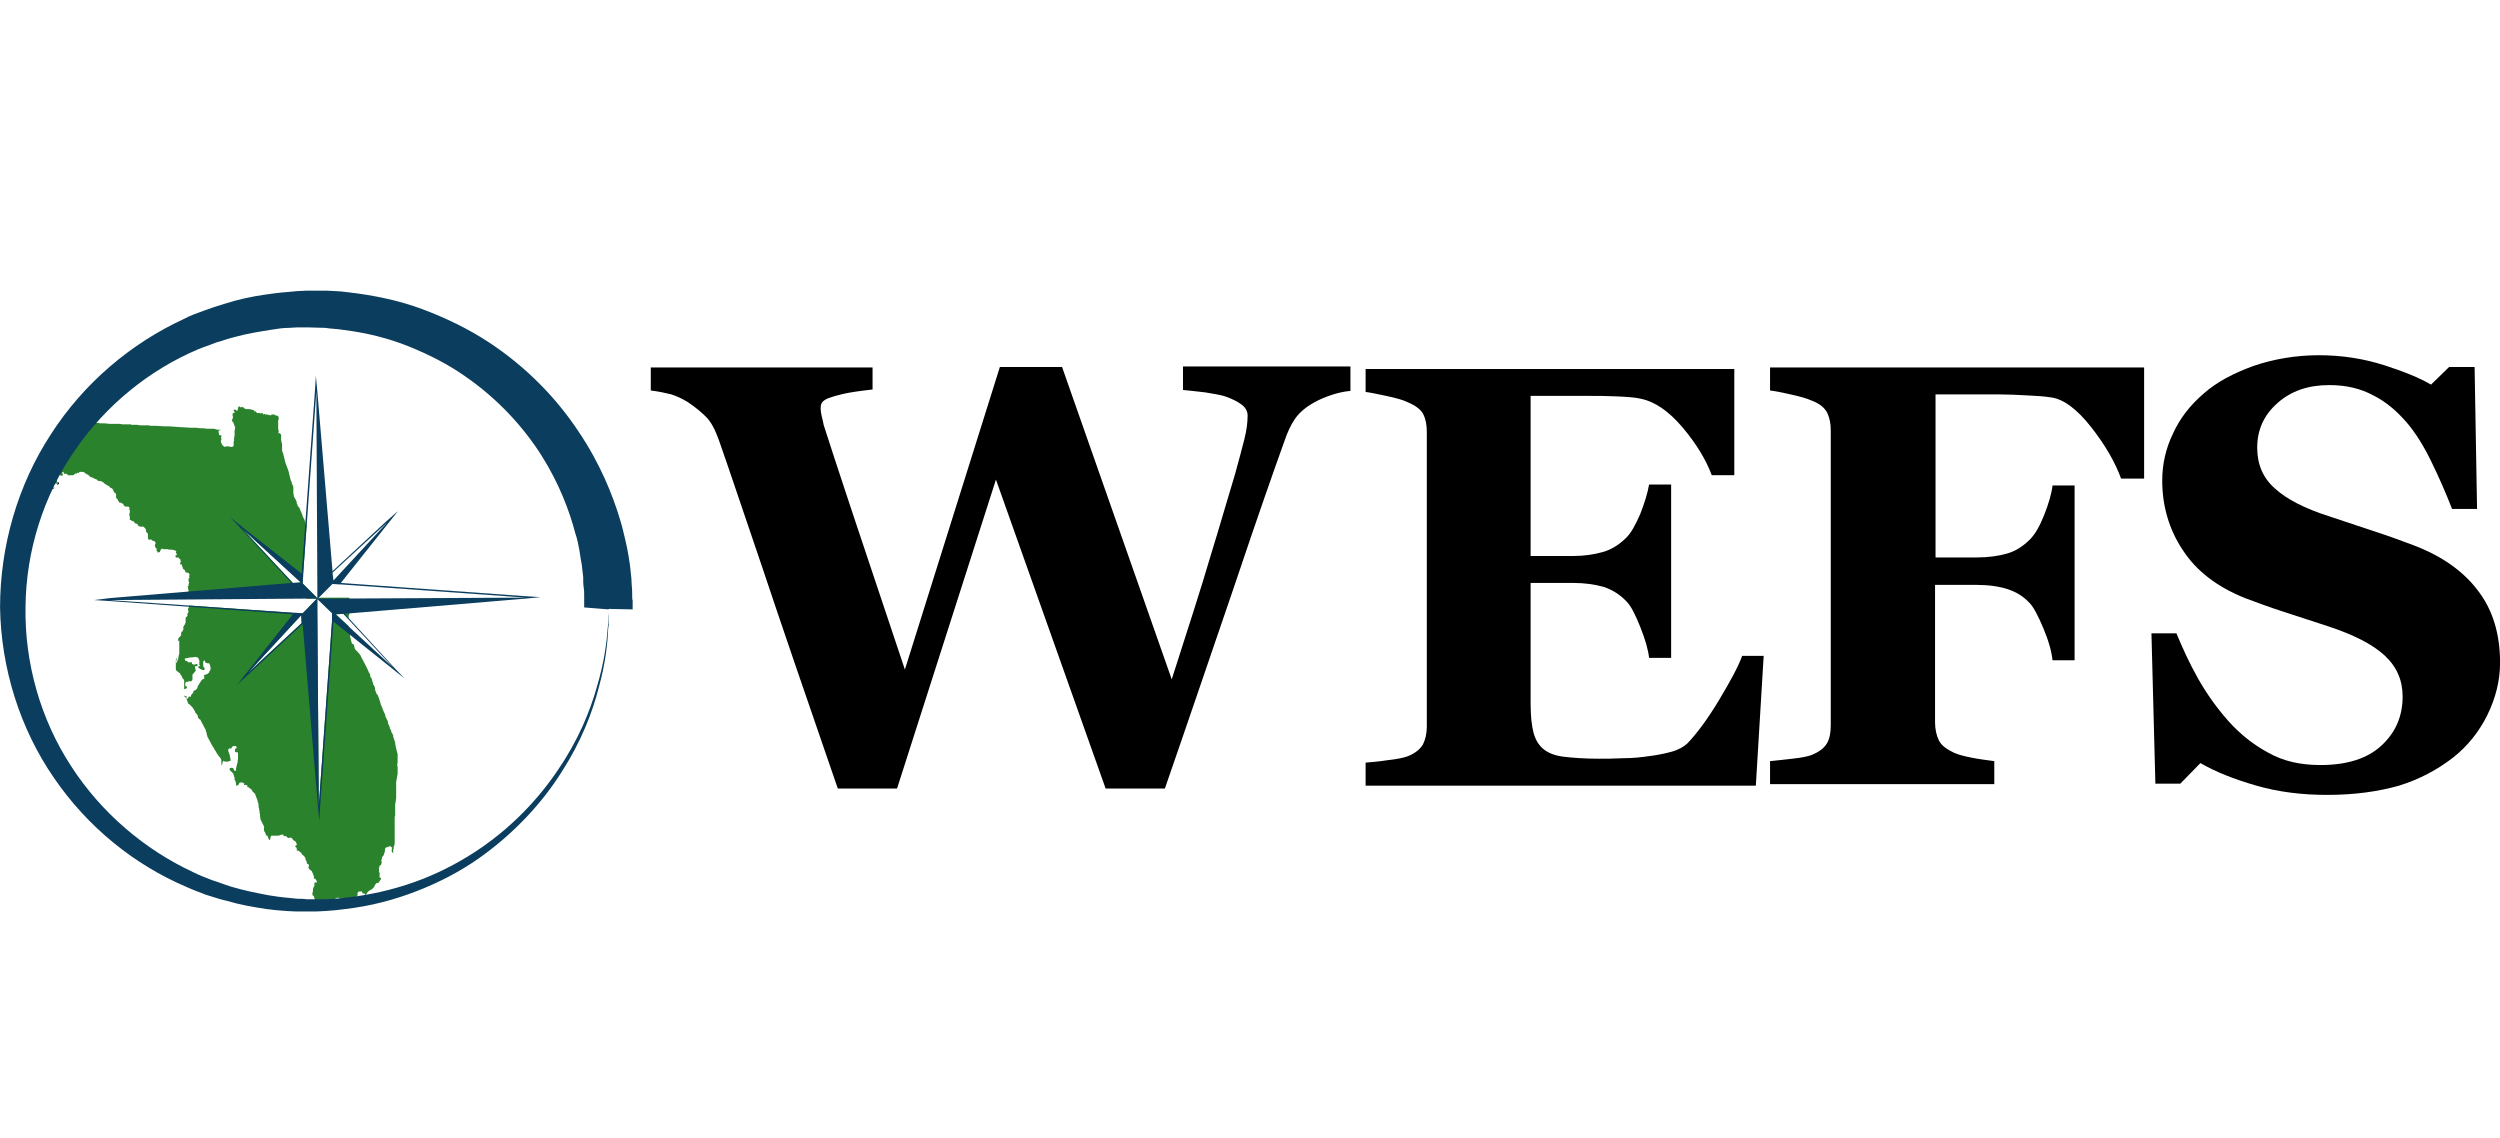 <svg width="200" height="91" viewBox="0 0 200 91" fill="none" xmlns="http://www.w3.org/2000/svg">
<path d="M4.588 38.682V38.8L4.705 38.721V38.643L4.666 38.565H4.588V38.525L4.627 38.682H4.588Z" fill="black"/>
<path d="M4.627 38.681L4.588 38.525V38.681H4.627Z" fill="black"/>
<path d="M31.81 60.819V60.584V60.505V60.466V60.427V60.309L31.771 60.192L31.732 60.035L31.693 59.879L31.654 59.722V59.644L31.614 59.526V59.448V59.409V59.33H31.575V59.291L31.536 59.174L31.458 58.939V58.821L31.301 58.547V58.468L31.262 58.39L31.223 58.312L31.183 58.273V58.233V58.194L31.105 57.998L31.027 57.881H31.066L31.027 57.764V57.685L30.948 57.568V57.529L30.831 57.333V57.294V57.215L30.635 56.784L30.596 56.667L30.479 56.393L30.4 56.118L30.283 55.766L30.204 55.57H30.165L30.087 55.413L30.008 55.178V55.1L29.969 54.904H29.93V54.865L29.891 54.787H29.852V54.747V54.708V54.669V54.63V54.591H29.813V54.552L29.773 54.512V54.434V54.395L29.734 54.317L29.695 54.199H29.656L29.617 54.082V54.003V53.964L29.578 53.886L29.538 53.847L29.382 53.494L29.225 53.181L28.833 52.437V52.397H28.794V52.358L28.402 51.927L28.363 51.81V51.771L28.324 51.692V51.653V51.614V51.575L28.168 51.496L28.128 51.418V51.379L28.089 51.261L28.05 51.066V51.026L28.011 50.987V50.948V50.909V50.831V50.791V50.713L27.972 50.674V50.635V50.596V50.556L27.893 50.243V50.126V50.086L26.875 49.146L27.502 49.107L27.893 49.499V49.46V49.42V49.342V49.264L27.932 49.185V49.146V49.107L28.011 48.989L28.089 48.911L28.246 48.833H28.324V48.794L28.246 48.676L28.168 48.559L28.05 48.324L28.011 48.089V48.05L27.972 47.893L27.932 47.815H26.483H26.405H26.326H25.465H25.386L26.601 48.989L26.561 49.577V49.616V49.695L25.504 64.462L25.386 48.833V48.755V48.676V47.854L24.525 48.755L24.211 49.068L23.624 49.029H23.585H23.506L15.124 48.441V48.48V48.52L15.085 48.637L15.046 48.676V48.715V48.794V48.872H15.085V48.911V48.95H15.046V49.068L14.967 49.107L15.007 49.225L14.967 49.303L14.928 49.342L14.85 49.42V49.499V49.577V49.773V49.812L14.811 49.851V49.93L14.771 49.969L14.693 50.086L14.654 50.243L14.693 50.321L14.654 50.361L14.615 50.478V50.517H14.576H14.536V50.556L14.497 50.596V50.752L14.458 50.87L14.38 50.948L14.301 51.026L14.262 51.066V51.144L14.223 51.261H14.301H14.341V51.34V51.457V51.575V51.614V51.81V51.966V52.006V52.123V52.162V52.241V52.319L14.301 52.397V52.437L14.262 52.632V52.672V52.711L14.184 52.867V52.907L14.145 52.946V53.024H14.106H14.066L14.106 52.867V52.828L14.145 52.672L14.106 52.632L14.066 52.828V52.907V53.024V53.102V53.22V53.298V53.377V53.416V53.455V53.494V53.533V53.572L14.145 53.69L14.223 53.729L14.301 53.807L14.38 53.847L14.419 53.886V53.925L14.497 54.042L14.536 54.082L14.576 54.199L14.615 54.277L14.654 54.317L14.693 54.356L14.732 54.395V54.473V54.512V54.708V54.904V54.983V55.1L14.771 55.139L14.928 55.061L14.967 54.943L14.889 54.904H14.85L14.811 54.787V54.747L14.85 54.591V54.552H14.967H15.085V54.473H15.124L15.202 54.512H15.242H15.281L15.32 54.473L15.359 54.434L15.398 54.356V54.317V54.277V54.199V54.121V54.003V53.964L15.437 53.925L15.476 53.886L15.516 53.807H15.555L15.594 53.729L15.672 53.651L15.633 53.572V53.494L15.594 53.416V53.298H15.79V53.22V53.102L15.516 53.181L15.359 53.102V53.024V52.985H15.085L15.007 52.946L14.967 52.907V52.867H14.889H14.85L14.811 52.828V52.789L14.771 52.711L14.811 52.672H14.85L15.242 52.593H15.398L15.594 52.554L15.79 52.593H15.829V52.632L15.907 52.711V52.75L15.947 52.828V52.867V52.907V52.946V52.985V53.024V53.063V53.102H15.907V53.142L15.986 53.181V53.259L15.947 53.298H15.868V53.416L15.986 53.494L16.142 53.572L16.26 53.611H16.338L16.377 53.455L16.338 53.416L16.299 53.377L16.26 53.298V53.259V53.181V53.142V53.102V52.985V52.946V52.907L16.338 52.828L16.417 52.907V52.946V52.985L16.456 53.024H16.495L16.573 53.063H16.612H16.73L16.808 53.22L16.847 53.416V53.455V53.494L16.808 53.651L16.769 53.69L16.73 53.729V53.807L16.612 53.886V53.925H16.573L16.456 53.964L16.338 54.003L16.299 54.042L16.338 54.082V54.277L16.299 54.317H16.26L16.142 54.395L15.986 54.63L15.868 54.826L15.829 54.865L15.79 55.022L15.751 55.1L15.672 55.178L15.594 55.218L15.476 55.296V55.374L15.359 55.531L15.32 55.57L15.281 55.609V55.648V55.727H15.202H15.124L15.085 55.766L15.046 55.805V55.844V55.883H15.007H14.928V55.805V55.727L14.889 55.688H14.811L14.732 55.648H14.693L14.732 55.688L14.771 55.727L14.811 55.766L14.85 55.805H14.889L14.928 55.883V55.922V55.962L14.967 56.001V56.04L15.046 56.236V56.275L15.163 56.353L15.281 56.471L15.398 56.588L15.516 56.784L15.555 56.823L15.633 57.019L15.711 57.098L15.79 57.215L15.829 57.254V57.372V57.411H15.868V57.45L15.907 57.489L15.947 57.529L16.025 57.568L16.064 57.646L16.103 57.724L16.221 57.959L16.299 58.077V58.116L16.456 58.39L16.495 58.586H16.534V58.625V58.704V58.743L16.573 58.821V58.86L16.612 58.978L16.769 59.252L16.887 59.487L17.043 59.761L17.082 59.8L17.2 60.035L17.278 60.114V60.153L17.513 60.505L17.592 60.584L17.67 60.701L17.709 60.819V60.858V61.054V61.093L17.748 61.289L17.788 61.054L17.827 60.936L17.905 60.858L17.983 60.936H18.023H18.062H18.258L18.297 60.897L18.453 60.858V60.819L18.375 60.388L18.258 60.075V59.957L18.297 59.918L18.336 59.879H18.493L18.571 59.761L18.61 59.722L18.649 59.683H18.688H18.806H18.845L18.923 59.722V59.8V59.879H18.845L18.806 59.918V60.035V60.114V60.153L18.963 60.192H19.002H19.041V60.231V60.27V60.309V60.427V60.466V60.584V60.662V60.74L19.002 60.819L19.041 60.897L19.002 60.936V61.015L18.963 61.132L18.923 61.289V61.328L18.884 61.445V61.563L18.845 61.68H18.806H18.767L18.688 61.524V61.485H18.649V61.445H18.61L18.532 61.406L18.493 61.445H18.375V61.485V61.563V61.602L18.532 61.759H18.571V61.798L18.61 61.837L18.649 61.876L18.688 61.955V61.994L18.728 62.111V62.151L18.767 62.19V62.229V62.268V62.307V62.346V62.386L18.845 62.503L18.884 62.66V62.699V62.738V62.816V62.855H18.923L19.002 62.816H19.041L19.08 62.777L19.119 62.699L19.159 62.62H19.198L19.315 62.581L19.433 62.62L19.511 62.66H19.55L19.511 62.738L19.55 62.816L19.628 62.777L19.707 62.816H19.785V62.895V62.934V62.973H19.863L19.981 63.051L20.059 63.13L20.138 63.169V63.208L20.177 63.247V63.286L20.255 63.365L20.294 63.404L20.412 63.521V63.561L20.451 63.6V63.678L20.529 63.835L20.608 64.07V64.148L20.647 64.187L20.686 64.383V64.422V64.501V64.54L20.725 64.697V64.736L20.764 64.892V64.971V65.049L20.804 65.127V65.245V65.284L20.843 65.558L20.882 65.637L21.117 66.107V66.146L21.156 66.185H21.117V66.224V66.381V66.459L21.156 66.498V66.537L21.195 66.577L21.234 66.655L21.274 66.812L21.352 66.851H21.391L21.509 67.164H21.548V67.203H21.587L21.626 67.125V67.047V67.007L21.665 66.929L21.704 66.851H21.783H21.9H21.979H22.057H22.253H22.292L22.527 66.772H22.605H22.684V66.812V66.89V66.929L22.723 66.89H22.84H22.919V66.929L22.997 67.007L23.115 67.047L23.193 67.007H23.232H23.271L23.428 67.125V67.203H23.467L23.624 67.321H23.663V67.36L23.702 67.438L23.741 67.517V67.556V67.595L23.624 67.673V67.713V67.752L23.702 67.791L23.741 67.869V67.908V68.026L23.78 68.065L23.82 68.026L24.094 68.222L24.172 68.378L24.25 68.418L24.368 68.535L24.446 68.692V68.809L24.525 68.888V68.966L24.564 69.084L24.681 69.162L24.721 69.201V69.24L24.681 69.358V69.436L24.799 69.593L24.877 69.632L24.956 69.71L25.112 70.102V70.141V70.18V70.259L25.151 70.298H25.23L25.269 70.376L25.347 70.494V70.572L25.308 70.611L25.23 70.572L25.191 70.611L25.151 70.65V70.729V70.768V70.885L25.112 70.924L25.034 71.12V71.238V71.355L24.995 71.394V71.434V71.59V71.629H25.034L25.112 71.708L25.151 71.825V71.865L25.191 71.982L25.23 72.021L25.347 72.06L25.386 72.1L25.504 72.217L25.621 72.256L25.778 72.178H25.974L26.052 72.217H26.091L26.287 72.139H26.366H26.483L26.64 72.1H26.757V72.06V72.021V71.943L26.914 71.825H26.992H27.071H27.149L27.188 71.865V71.904L27.227 71.943L27.267 71.904L27.384 71.825L27.619 71.865L27.658 71.904L27.697 71.943V71.982V72.021L27.815 71.982H27.854L27.893 72.021H27.972V71.982L28.011 71.904L28.05 71.865H28.089H28.168L28.207 71.825H28.285V71.786H28.324H28.402L28.481 71.747L28.52 71.708L28.559 71.669L28.637 71.59L28.598 71.551V71.434L28.716 71.316H28.794H28.951L28.99 71.394V71.434V71.473H29.068H29.108H29.147L29.186 71.551L29.225 71.59H29.264L29.303 71.551L29.343 71.473L29.421 71.355L29.46 71.316L29.578 71.238L29.617 71.199L29.734 71.159L29.93 70.964L29.969 70.846L30.048 70.729L30.087 70.689L30.126 70.65H30.165L30.283 70.611L30.322 70.572L30.439 70.376L30.479 70.337V70.259V70.219H30.4L30.361 70.18V69.984L30.4 69.906L30.361 69.867V69.828L30.322 69.749V69.71V69.632V69.514H30.283L30.322 69.475L30.361 69.279V69.24H30.4L30.479 69.201L30.518 69.044L30.557 69.005L30.518 68.966V68.849V68.77L30.557 68.692V68.653V68.574L30.596 68.535L30.635 68.496L30.713 68.378V68.339L30.792 68.104V68.065V67.948L30.831 67.869V67.83H30.87V67.791H30.909H30.948L31.027 67.752L31.144 67.713L31.223 67.673V67.713L31.301 67.752L31.34 67.791L31.379 67.83L31.34 67.908V67.948V68.065V68.104V68.143L31.458 68.261V68.183V68.143V67.987L31.497 67.869V67.791V67.752V67.713L31.536 67.673V67.634V67.595L31.575 67.556V67.517V67.478V67.438V67.399V67.321V67.282V67.203V67.086V67.047V67.007V66.968V66.929V66.812V66.772V66.733V66.694V66.655V66.616V66.537V66.498V66.42V66.381V66.224V66.107V66.028V65.872V65.754V65.558V65.519V65.323L31.614 65.284V65.245V65.166V64.971V64.892V64.814V64.775V64.657V64.618V64.54V64.501V64.422V64.344V64.305L31.654 64.187V64.148V64.109L31.693 63.835V63.796V63.678V63.561V63.443V63.365V63.169V62.895V62.816V62.777V62.699V62.66V62.542L31.732 62.346L31.771 62.111L31.81 61.916V61.798V61.72V61.602V61.367L31.771 61.171L31.81 61.015V60.936V60.897V60.819ZM19.785 53.886L24.094 49.225L24.133 49.851L19.785 53.886Z" fill="#2B822D"/>
<path d="M24.486 47.892H24.564H25.387H25.426L25.387 47.852L25.348 47.813L24.525 46.991L24.212 46.677L24.251 46.09V46.011V45.933L24.525 42.055L24.408 41.781V41.742L24.369 41.624L24.329 41.507L24.251 41.389L24.173 41.154L24.094 40.959L24.055 40.88L23.977 40.684L23.938 40.606L23.859 40.528V40.489H23.82L23.781 40.332L23.742 40.293V40.254V40.175L23.663 39.979L23.546 39.784L23.507 39.705V39.666L23.468 39.431V39.196V39.157V39.118V38.961L23.428 38.843L23.389 38.765V38.726H23.35V38.648V38.608L23.272 38.452L23.233 38.334L23.076 37.668L22.841 37.042L22.762 36.728L22.684 36.415L22.645 36.258V36.219L22.606 36.18L22.567 36.062V36.023V35.984V35.945V35.906V35.788V35.632V35.514L22.527 35.397V35.357L22.488 35.201V34.77L22.371 34.652H22.293L22.214 34.691L22.253 34.652L22.293 34.574V34.456L22.253 34.3V34.182V33.986V33.947V33.752V33.712V33.673L22.293 33.517V33.477V33.321H22.253L22.175 33.242H22.097H22.057H22.018V33.203L21.94 33.164V33.125L21.901 33.164H21.822H21.783H21.744H21.705V33.203L21.666 33.242H21.627V33.203H21.587H21.509H21.47V33.164H21.431H21.352H21.313H21.274V33.203L21.235 33.164V33.125H21.117L21.039 33.164V33.125V33.086V33.046H21H20.961H20.922V33.086H20.843V33.046H20.804H20.726H20.686H20.647H20.608H20.569L20.491 32.968V32.929H20.451L20.412 32.89H20.373V32.929H20.334V32.89V32.851L20.295 32.811L19.982 32.733H19.942H19.903H19.864H19.786H19.746H19.707L19.668 32.694L19.629 32.733L19.59 32.694L19.551 32.655H19.511L19.472 32.576H19.433V32.537H19.394V32.576H19.355H19.276H19.198V32.537H19.159V32.498H19.12L19.081 32.576H19.041V32.616V32.694L19.002 32.811V32.851H18.963H18.924L18.885 32.811L18.846 32.772H18.806H18.728H18.689V32.811L18.728 32.89L18.767 32.968V33.007L18.728 33.046H18.65L18.61 33.086V33.125V33.164V33.203V33.242V33.281L18.65 33.36L18.61 33.477L18.571 33.556V33.712L18.61 33.752H18.65V33.791H18.689L18.65 33.83L18.689 33.869L18.728 33.908V33.986V34.026H18.767V34.104L18.806 34.143V34.182V34.221V34.3L18.767 34.417V34.535V34.613V34.652V34.691V34.731V34.77V34.809V34.887V34.927H18.728V35.083V35.162L18.689 35.201L18.728 35.24V35.279L18.689 35.318V35.357V35.397V35.436V35.514V35.553V35.592V35.632V35.671L18.65 35.71L18.571 35.749H18.532H18.454H18.375V35.71H18.336H18.258H18.219H18.18H18.062L17.984 35.749H17.945L17.866 35.671L17.827 35.632H17.788V35.592L17.749 35.514L17.71 35.475L17.671 35.318V35.24L17.71 35.201V35.162V35.083L17.671 35.044L17.71 34.966V34.927V34.848L17.671 34.809L17.592 34.848V34.809H17.553L17.514 34.77V34.731V34.691V34.652V34.613L17.475 34.574V34.535L17.514 34.456L17.553 34.417H17.592H17.631L17.671 34.378H17.475H17.396L17.122 34.3H16.574L16.299 34.261H16.064L15.673 34.221H15.634H15.555H15.516H15.438H15.399H15.281L14.654 34.182H14.576L13.479 34.104H13.088L12.5 34.065H12.108H12.069H12.03L11.912 34.026H11.834H11.795H11.756H11.678H11.286H11.207L10.972 33.986H10.933H10.737H10.659H10.502L10.463 33.947H10.228H10.15H10.111H9.797L9.562 33.908H9.406H9.131H8.975H8.779L8.387 33.869H7.996H7.956L7.917 33.83H7.721H7.565L6.781 33.791H6.703H6.546H6.507H6.429L6.311 33.752H6.272H6.115H6.076H6.037H5.841L5.097 34.3L4.744 34.809L4.392 35.475L2.355 39.274L2.12 39.901H2.159L2.316 39.784L2.512 39.627H2.59H2.668H2.708H2.747V39.588V39.549H2.786L2.982 39.392V39.353L3.021 39.313L3.178 39.235L3.295 39.157L3.334 39.118L3.452 39.078L3.609 39.039H3.726L3.883 38.961L4 38.922L4.039 39.039L4.118 39.078L4.157 39.118H4.274L4.353 39.039V39H4.196V38.804L4.314 38.687H4.431H4.549V38.53V38.334V38.256V38.217L4.588 38.021H4.666L4.823 37.982V38.021L4.901 38.06H4.94H5.019V37.982V37.943L4.979 37.864V37.825V37.786L5.058 37.747L5.097 37.786V37.864L5.136 37.903H5.293H5.332L5.371 37.943L5.45 38.021H5.528H5.841L5.959 37.943L5.998 37.903L6.037 37.864L6.115 37.903L6.155 37.864V37.825H6.194H6.233L6.272 37.864L6.311 37.825V37.786H6.35L6.39 37.747H6.468H6.546H6.625L6.742 37.786L6.82 37.864L6.899 37.903L6.938 37.943H6.977L7.016 37.982L7.095 38.021L7.173 38.099H7.212L7.173 38.139H7.212L7.251 38.178H7.33L7.408 38.217L7.486 38.256L7.565 38.295L7.761 38.373L7.8 38.413V38.452H7.839L7.956 38.491H8.035H8.074H8.113L8.191 38.569L8.309 38.608V38.648L8.426 38.726L8.544 38.804L8.701 38.883L8.74 38.922L8.818 39L8.857 39.039H8.896L9.014 39.118L9.053 39.235H9.092V39.313L9.131 39.392L9.21 39.431L9.249 39.47L9.288 39.588V39.744V39.784V39.823V39.862H9.327L9.406 39.94L9.445 40.058L9.523 40.136V40.175L9.562 40.214H9.68L9.719 40.254L9.797 40.293H9.837L9.876 40.332V40.41L9.915 40.449L10.032 40.528H10.15H10.189H10.228L10.346 40.567V40.684V40.763L10.385 40.802V40.998L10.346 41.115V41.233L10.385 41.311V41.35V41.429V41.507V41.585L10.502 41.624L10.542 41.664L10.62 41.703H10.698L10.737 41.781L10.855 41.899H10.933H10.972L11.012 41.938V41.977L11.09 42.095H11.129L11.247 42.134H11.286H11.443H11.482L11.521 42.173L11.599 42.251L11.678 42.369V42.408V42.525L11.756 42.604L11.834 42.721V42.76V42.878V42.956V43.035L11.873 43.152L11.912 43.191H11.952L11.991 43.152H12.03L12.148 43.191V43.23L12.265 43.27L12.383 43.309L12.422 43.387L12.461 43.426L12.383 43.622L12.422 43.779L12.5 43.857L12.539 43.935V43.975L12.5 44.053L12.578 44.092L12.618 44.21L12.735 44.17H12.774L12.813 44.131V44.092V44.053L12.931 43.896H12.97H13.009L13.048 43.935H13.088H13.166H13.205H13.284H13.362H13.401L13.558 43.975H13.754L13.949 44.014L14.106 44.092L14.067 44.21L14.145 44.327V44.366V44.406H14.106L14.028 44.445L14.067 44.601H14.302V44.641V44.68L14.419 44.719L14.459 44.915L14.419 45.071L14.38 45.111L14.419 45.15H14.537L14.576 45.306L14.615 45.385V45.463L14.733 45.581H14.772L14.811 45.698L14.85 45.776L14.929 45.816H15.046L15.124 45.894L15.164 45.933V45.972L15.124 46.09L15.164 46.207L15.124 46.246L15.085 46.286V46.481V46.521L15.124 46.56V46.638L15.085 46.717V46.795V46.873L15.007 46.912L15.046 46.991V47.069V47.108V47.147L15.124 47.226H15.085L15.046 47.422V47.617V47.696L24.329 47.617H24.486V47.892ZM23.428 46.638L19.355 42.251L24.094 46.599L23.428 46.638Z" fill="#2B822D"/>
<path d="M46.734 48.595C46.734 48.595 46.734 48.438 46.734 48.164C46.734 48.007 46.734 47.85 46.734 47.654C46.734 47.419 46.734 47.224 46.695 46.989C46.656 46.754 46.656 46.479 46.656 46.166C46.617 45.853 46.578 45.539 46.538 45.148C46.46 44.795 46.421 44.404 46.343 43.973C46.264 43.581 46.186 43.111 46.029 42.68C45.559 40.878 44.737 38.685 43.327 36.452C41.916 34.219 39.88 31.948 37.216 30.107C35.884 29.166 34.357 28.383 32.712 27.717C31.066 27.051 29.304 26.62 27.424 26.386C26.954 26.307 26.483 26.307 26.014 26.229C25.544 26.229 25.034 26.19 24.603 26.19C24.329 26.19 24.094 26.19 23.82 26.19C23.585 26.19 23.35 26.229 23.115 26.229C22.645 26.229 22.136 26.307 21.666 26.386C20.686 26.542 19.707 26.699 18.728 26.973C18.219 27.091 17.749 27.286 17.279 27.404C16.809 27.6 16.299 27.756 15.829 27.952C11.952 29.597 8.466 32.418 5.998 36.021C3.491 39.625 2.081 44.051 2.042 48.555C1.963 53.06 3.256 57.564 5.684 61.285C8.113 65.046 11.599 67.984 15.477 69.785C15.947 70.02 16.456 70.216 16.965 70.412C17.474 70.569 17.945 70.764 18.454 70.921C19.472 71.234 20.491 71.43 21.509 71.626C22.018 71.705 22.527 71.783 23.037 71.822C23.272 71.861 23.546 71.861 23.781 71.9C24.016 71.9 24.29 71.9 24.525 71.94H24.878H25.269C25.544 71.94 25.779 71.94 26.053 71.94C26.562 71.9 27.032 71.9 27.541 71.822C29.5 71.626 31.38 71.195 33.142 70.569C34.905 69.942 36.511 69.119 37.96 68.179C40.859 66.299 43.091 63.91 44.658 61.56C46.264 59.209 47.204 56.898 47.753 54.94C48.34 52.982 48.536 51.376 48.614 50.279C48.693 49.73 48.654 49.3 48.693 49.026C48.693 48.751 48.693 48.751 48.693 48.751L46.734 48.595ZM48.693 48.712C48.693 48.712 48.693 49.535 48.693 49.848C48.693 50.122 48.732 49.73 48.654 50.279C48.614 51.376 48.458 52.982 47.909 54.979C47.4 56.977 46.499 59.327 44.932 61.755C43.405 64.184 41.172 66.652 38.274 68.689C36.824 69.707 35.179 70.569 33.377 71.274C31.576 71.979 29.656 72.488 27.619 72.723C27.11 72.801 26.601 72.841 26.053 72.88C25.779 72.88 25.544 72.919 25.269 72.919H24.878H24.486C24.212 72.919 23.977 72.919 23.703 72.919C23.428 72.919 23.154 72.88 22.919 72.88C22.371 72.841 21.861 72.801 21.313 72.723C20.256 72.566 19.159 72.371 18.101 72.057C17.553 71.94 17.044 71.744 16.495 71.587C15.986 71.391 15.438 71.195 14.928 70.96C10.777 69.198 7.016 66.182 4.314 62.226C1.611 58.309 0.083 53.491 0.005 48.595C0.005 43.698 1.415 38.802 4.079 34.729C6.703 30.655 10.463 27.482 14.694 25.524C15.203 25.25 15.751 25.054 16.299 24.858C16.848 24.662 17.396 24.466 17.945 24.309C19.041 23.957 20.138 23.722 21.235 23.565C21.783 23.487 22.332 23.409 22.919 23.369C23.193 23.33 23.507 23.33 23.742 23.291C24.016 23.291 24.251 23.252 24.525 23.252H24.721H24.799H24.917H25.308C25.583 23.252 25.857 23.252 26.131 23.252C26.679 23.291 27.228 23.291 27.737 23.369C29.852 23.605 31.928 24.035 33.808 24.74C35.688 25.445 37.451 26.307 39.018 27.326C42.151 29.362 44.58 31.948 46.264 34.494C47.988 37.04 49.006 39.547 49.633 41.662C49.789 42.171 49.907 42.719 50.025 43.189C50.142 43.659 50.22 44.129 50.299 44.56C50.377 44.991 50.416 45.383 50.455 45.735C50.495 46.088 50.534 46.44 50.534 46.754C50.573 47.067 50.573 47.341 50.573 47.537C50.573 47.733 50.573 47.929 50.612 48.046C50.612 48.32 50.612 48.751 50.612 48.751L48.693 48.712Z" fill="#0A3D5E"/>
<path d="M43.248 47.771L41.995 47.693L27.267 46.635L31.066 41.856L31.85 40.877L30.91 41.7L26.601 45.695L25.387 31.32L25.269 30.066L25.191 31.32L24.133 45.891L19.394 42.17L18.415 41.386L19.276 42.287L23.311 46.635L8.779 47.849L7.525 48.006L8.779 48.084L23.428 49.142L19.746 53.803L18.963 54.782L19.903 53.921L24.212 49.925L25.426 64.418L25.543 65.671L25.622 64.418L26.679 49.73L31.38 53.49L32.359 54.273L31.497 53.372L27.58 49.103L42.034 47.889L43.248 47.771ZM26.836 49.142L27.463 49.103L31.458 53.411L26.836 49.142ZM26.444 47.889H26.366H26.288H25.426H25.348L26.562 49.064V49.573V49.612V49.69L25.504 64.457L25.387 48.829V48.75V48.672V47.849L24.525 48.75L24.212 49.064L23.624 49.024H23.585H23.507L8.779 48.006L24.407 47.889H24.486H24.564H25.387H25.426L25.387 47.849L25.348 47.81L24.525 46.988L24.212 46.674L24.251 46.087V46.008V45.969L25.308 31.32L25.387 46.831V46.909V46.988V47.849V47.928L25.426 47.889L25.465 47.849L26.601 46.713L27.11 46.753H27.189H27.267L42.073 47.81L26.444 47.889ZM19.785 53.881L24.094 49.22L24.133 49.847L19.785 53.881ZM24.055 46.596L23.428 46.635L19.315 42.248L24.055 46.596ZM30.988 41.778L26.679 46.439L26.601 45.812L30.988 41.778Z" fill="#0A3D5E"/>
<path d="M107.996 31.277C107.526 31.316 107.016 31.433 106.546 31.59C106.076 31.747 105.567 31.943 105.097 32.217C104.392 32.609 103.883 33.079 103.57 33.549C103.256 34.019 102.982 34.606 102.747 35.311C101.885 37.701 100.553 41.5 98.791 46.749C96.989 51.998 95.148 57.442 93.19 63.082H88.45L79.676 38.367L71.764 63.082H67.024C64.4 55.484 62.402 49.647 61.031 45.535C59.621 41.422 58.485 37.975 57.506 35.194C57.193 34.332 56.879 33.745 56.488 33.353C56.096 32.961 55.626 32.569 55.038 32.178C54.608 31.904 54.177 31.708 53.707 31.551C53.237 31.433 52.688 31.316 52.062 31.238V29.397H69.805V31.159C68.748 31.277 67.964 31.394 67.455 31.512C66.946 31.629 66.554 31.747 66.241 31.864C65.967 31.982 65.771 32.139 65.732 32.256C65.653 32.413 65.653 32.53 65.653 32.648C65.653 32.883 65.692 33.079 65.732 33.275C65.771 33.47 65.849 33.705 65.888 33.98C66.28 35.194 67.024 37.505 68.16 40.913C69.296 44.32 70.706 48.551 72.391 53.564L79.99 29.358H84.964L93.738 54.348C95.031 50.313 96.088 47.062 96.832 44.516C97.616 41.97 98.243 39.777 98.791 37.975C99.104 36.878 99.339 35.938 99.535 35.194C99.731 34.45 99.809 33.784 99.809 33.235C99.809 32.922 99.653 32.609 99.339 32.374C99.026 32.139 98.634 31.943 98.125 31.747C97.694 31.59 97.107 31.512 96.441 31.394C95.736 31.316 95.148 31.238 94.639 31.198V29.318H108.035V31.277H107.996Z" fill="black"/>
<path d="M138.705 38.017H136.942C136.472 36.764 135.689 35.471 134.592 34.179C133.495 32.886 132.398 32.142 131.302 31.907C130.831 31.789 130.166 31.75 129.343 31.711C128.52 31.672 127.815 31.672 127.267 31.672H122.449V44.48H125.857C126.719 44.48 127.502 44.363 128.207 44.167C128.912 43.971 129.539 43.579 130.126 42.992C130.479 42.639 130.831 42.013 131.223 41.112C131.576 40.211 131.811 39.428 131.928 38.762H133.691V52.628H131.928C131.85 51.962 131.615 51.139 131.223 50.16C130.831 49.181 130.479 48.476 130.126 48.123C129.617 47.575 128.991 47.183 128.285 46.948C127.58 46.752 126.758 46.635 125.857 46.635H122.449V56.231C122.449 57.25 122.528 58.033 122.684 58.62C122.841 59.208 123.115 59.639 123.507 59.952C123.898 60.266 124.447 60.462 125.113 60.54C125.779 60.618 126.719 60.697 127.894 60.697C128.442 60.697 129.108 60.697 129.852 60.657C130.636 60.657 131.302 60.579 131.85 60.501C132.516 60.422 133.103 60.305 133.691 60.148C134.278 59.991 134.67 59.756 134.983 59.482C135.728 58.699 136.589 57.563 137.529 55.996C138.47 54.429 139.096 53.254 139.37 52.471H141.094L140.467 62.851H109.249V61.01C109.68 60.971 110.267 60.931 111.012 60.814C111.756 60.736 112.304 60.618 112.618 60.501C113.205 60.266 113.597 59.952 113.832 59.561C114.028 59.169 114.145 58.699 114.145 58.111V34.57C114.145 34.022 114.067 33.552 113.871 33.16C113.714 32.808 113.283 32.455 112.618 32.181C112.226 31.985 111.638 31.829 110.894 31.672C110.15 31.515 109.602 31.398 109.249 31.358V29.518H138.744V38.017H138.705Z" fill="black"/>
<path d="M171.529 38.29H169.688C169.218 36.997 168.435 35.626 167.299 34.177C166.163 32.728 165.066 31.905 164.048 31.788C163.578 31.709 162.951 31.67 162.168 31.631C161.384 31.592 160.679 31.553 160.013 31.553H154.843V44.596H158.133C159.073 44.596 159.896 44.479 160.562 44.283C161.267 44.087 161.854 43.695 162.403 43.147C162.794 42.755 163.186 42.089 163.538 41.188C163.891 40.288 164.126 39.504 164.204 38.838H165.967V52.822H164.204C164.126 52.117 163.891 51.255 163.46 50.237C163.029 49.218 162.677 48.552 162.363 48.239C161.893 47.73 161.345 47.377 160.64 47.142C159.935 46.907 159.073 46.79 158.094 46.79H154.804V57.796C154.804 58.345 154.921 58.854 155.117 59.246C155.313 59.637 155.744 59.951 156.331 60.225C156.684 60.382 157.154 60.499 157.741 60.617C158.329 60.734 158.956 60.812 159.543 60.891V62.732H141.604V60.891C142.074 60.852 142.661 60.773 143.405 60.695C144.15 60.617 144.698 60.499 144.972 60.382C145.52 60.147 145.912 59.872 146.147 59.481C146.382 59.089 146.461 58.58 146.461 57.992V34.451C146.461 33.903 146.382 33.472 146.186 33.041C145.991 32.65 145.599 32.297 144.972 32.062C144.541 31.866 143.954 31.709 143.249 31.553C142.544 31.396 141.995 31.279 141.604 31.239V29.398H171.529V38.29Z" fill="black"/>
<path d="M186.178 63.592C184.141 63.592 182.261 63.357 180.499 62.848C178.736 62.339 177.247 61.751 176.033 61.046L174.427 62.691H172.43L172.116 50.666H174.114C174.584 51.802 175.132 53.016 175.837 54.27C176.542 55.523 177.365 56.659 178.266 57.678C179.206 58.735 180.303 59.597 181.478 60.224C182.653 60.889 184.024 61.203 185.63 61.203C187.745 61.203 189.39 60.694 190.526 59.636C191.662 58.578 192.21 57.286 192.21 55.719C192.21 54.426 191.74 53.33 190.761 52.429C189.782 51.528 188.293 50.784 186.296 50.118C184.964 49.687 183.789 49.295 182.692 48.943C181.595 48.59 180.538 48.199 179.598 47.846C177.365 46.945 175.72 45.692 174.623 44.007C173.526 42.362 172.978 40.482 172.978 38.445C172.978 37.153 173.252 35.899 173.84 34.685C174.388 33.471 175.211 32.413 176.307 31.473C177.326 30.572 178.658 29.867 180.263 29.28C181.869 28.731 183.632 28.418 185.512 28.418C187.353 28.418 189.077 28.692 190.683 29.201C192.289 29.711 193.542 30.22 194.482 30.768L195.931 29.358H197.968L198.164 40.717H196.166C195.696 39.503 195.148 38.249 194.521 36.957C193.895 35.664 193.229 34.607 192.524 33.784C191.74 32.883 190.878 32.139 189.86 31.63C188.842 31.081 187.706 30.807 186.335 30.807C184.65 30.807 183.28 31.277 182.183 32.257C181.086 33.236 180.577 34.411 180.577 35.821C180.577 37.153 181.047 38.249 181.987 39.072C182.927 39.934 184.376 40.678 186.335 41.305C187.51 41.696 188.685 42.088 189.86 42.48C191.074 42.871 192.132 43.263 193.072 43.616C195.344 44.477 197.067 45.692 198.242 47.258C199.417 48.786 200.005 50.705 200.005 53.016C200.005 54.466 199.652 55.837 198.987 57.208C198.321 58.539 197.42 59.675 196.284 60.576C195.03 61.555 193.581 62.339 191.936 62.848C190.291 63.318 188.372 63.592 186.178 63.592Z" fill="black"/>
</svg>
